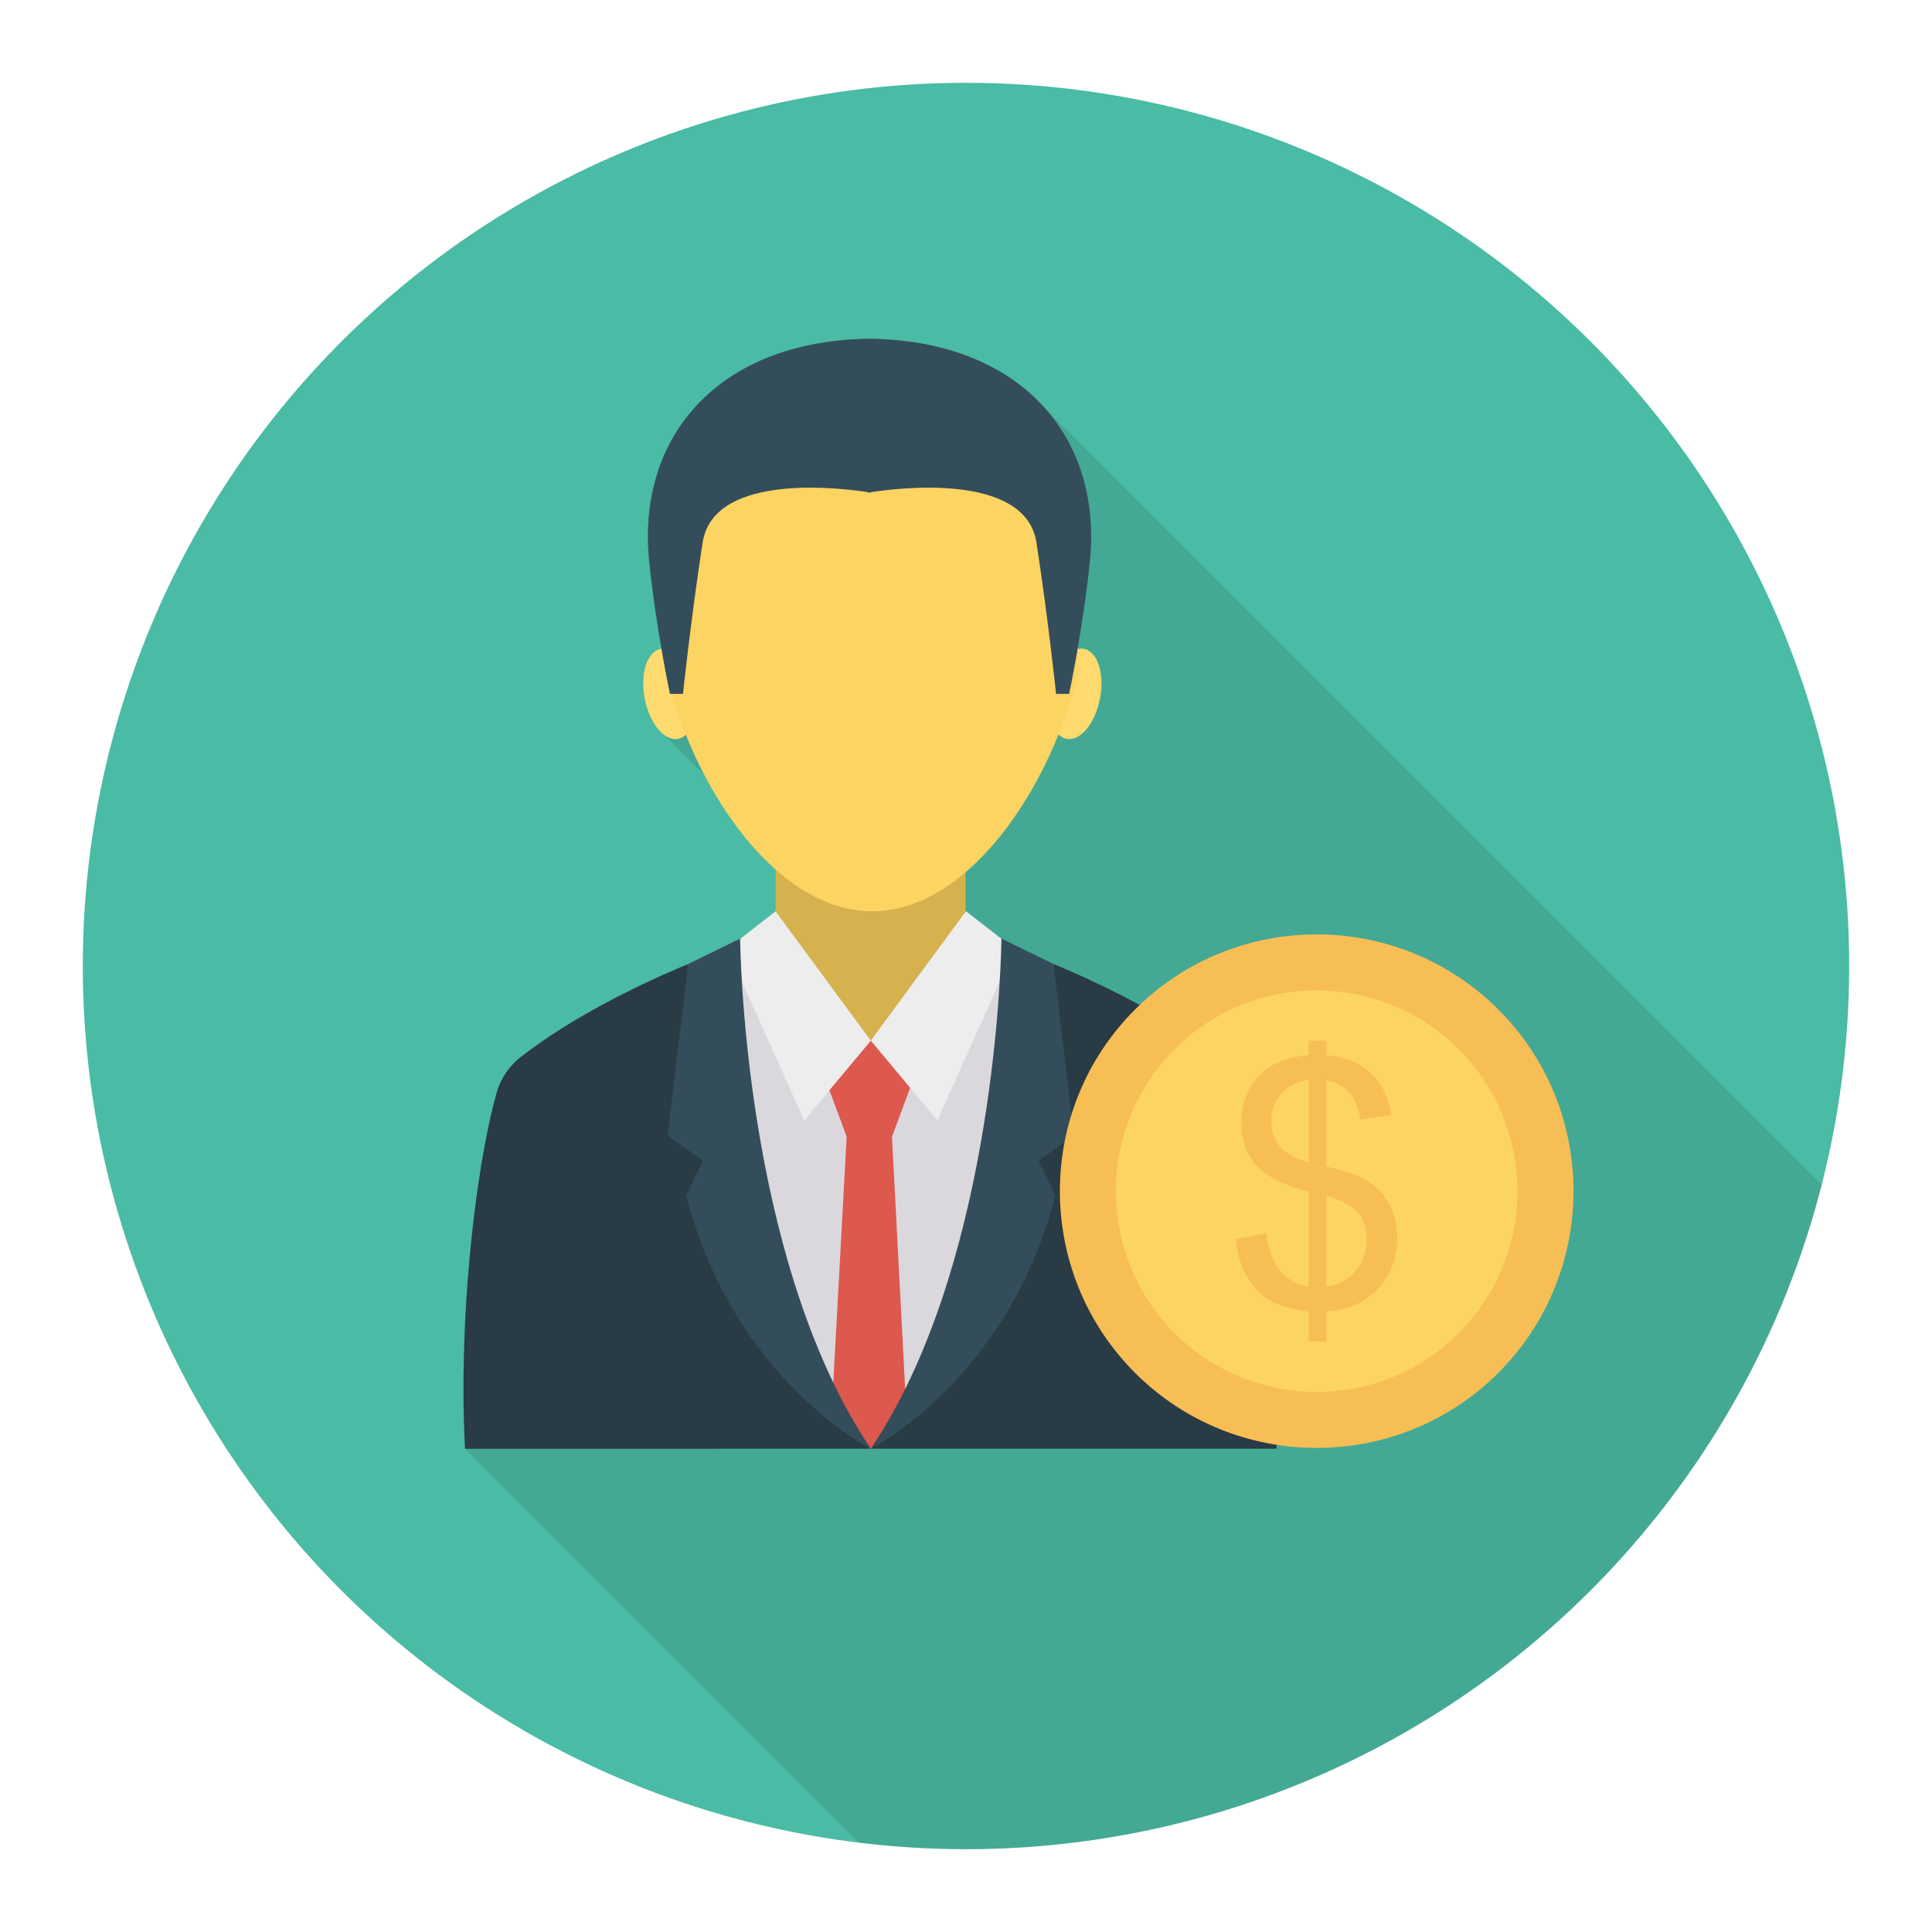 <svg enable-background="new 0 0 140 140" height="512" viewBox="0 0 140 140" width="512" xmlns="http://www.w3.org/2000/svg"><circle cx="70" cy="70" fill="#4abba4" r="64"/><path d="m63.105 24.544h-.19c-10.13.17-15.97 6.2-15.97 14.33 0 .6.04 1.22.1 1.84.24 2.32.59 4.57.89 6.3-.02.01-.04 0-.06 0-.99.2-1.51 1.81-1.16 3.61.23 1.18.77 2.13 1.39 2.61l2.98 2.97c1.38 2.63 3.12 5.03 5.12 6.8v3.03l-2.57 2v-.02l-3.76 1.84c-3.67 1.53-8.37 3.82-12.11 6.72-.86.67-1.49 1.58-1.78 2.63-.49 1.76-1.24 5.09-1.82 10.54-.93 8.86-.46 15.24-.46 15.24l28.53 28.531c2.546.308 5.131.485 7.76.485h.01c29.868-.002 54.953-20.465 62.01-48.135l-56.43-56.43c-2.73-2.96-6.97-4.8-12.48-4.89z" opacity=".1"/><path d="m56.202 59.226h13.766v16.182h-13.766z" fill="#d6b24e"/><path d="m92.03 89.734c-.573-5.447-1.323-8.781-1.816-10.542-.293-1.046-.92-1.959-1.778-2.624-7.23-5.599-18.027-8.922-18.027-8.922l-7.311 7.762v.004l-7.308-7.759s-10.797 3.322-18.027 8.922c-.859.665-1.486 1.578-1.778 2.624-.493 1.761-1.242 5.094-1.816 10.542-.933 8.866-.466 15.243-.466 15.243l29.396-.007h29.398c0-0.0.467-6.377-.467-15.243z" fill="#293b44"/><path d="m72.56 68.383c-1.334-.484-2.151-.735-2.151-.735l-7.31 7.762v.003l-7.308-7.76s-.817.25-2.151.735c-1.01.361-2.315.854-3.784 1.474l.883 10.992 1.546 2.603.407 3.335c3.456 13.372 10.409 18.184 10.409 18.184l.001.001c.046-.032 6.963-4.863 10.408-18.19l.407-3.335 1.546-2.603.883-10.992c-1.469-.62-2.775-1.112-3.784-1.473z" fill="#dbd8dd"/><path d="m64.588 75.408h-3.186l-1.593 2.806 1.593 4.284h3.186l1.593-4.284z" fill="#dd584d"/><path d="m69.999 66.029-6.9 9.38 4.827 5.776 5.581-12.425z" fill="#ededed"/><path d="m56.202 66.034 6.9 9.38-4.827 5.776-5.581-12.425z" fill="#ededed"/><path d="m65.693 102.582-2.592 2.395-2.798-3.318 1.063-19.54h3.257z" fill="#dd584d"/><path d="m50.928 84.096-1.203 2.553c3.456 13.372 13.376 18.327 13.376 18.327-8.619-12.79-9.395-33.571-9.46-36.588-.008-.242-.008-.369-.008-.369l-3.776 1.843-1.482 12.433z" fill="#344d5b"/><path d="m75.273 84.09 1.203 2.553c-3.456 13.372-13.377 18.335-13.377 18.335 8.619-12.79 9.395-33.579 9.461-36.596.008-.242.008-.369.008-.369l3.776 1.843 1.482 12.433z" fill="#344d5b"/><path d="m78.548 47.017c-.99-.192-2.076 1.113-2.425 2.915-.349 1.802.171 3.418 1.161 3.609.99.192 2.076-1.113 2.425-2.915.349-1.801-.171-3.417-1.161-3.609z" fill="#feda6f"/><path d="m47.876 47.017c.99-.192 2.076 1.113 2.425 2.915.349 1.802-.171 3.418-1.161 3.609-.99.192-2.076-1.113-2.425-2.915-.349-1.801.171-3.417 1.161-3.609z" fill="#feda6f"/><path d="m77.744 44.009c0-6.153-3.435-9.097-8.56-10.632v.74l-6.265-5.23c-7.813.497-15.237 7.104-15.237 15.078 0 1.721.284 3.65.813 5.635 2.042 7.829 7.848 16.433 14.712 16.433 6.94 0 12.821-8.869 14.788-16.792.473-1.853-.252-3.606-.252-5.233z" fill="#fcd462"/><path d="m63.102 24.549v-.009c-.031.001-.06.004-.091.005-.031-.001-.06-.004-.091-.005v.009c-10.885.17-16.811 7.121-15.874 16.165.511 4.936 1.5 9.566 1.5 9.566h.947s.553-5.294 1.421-10.959c.806-5.257 10.596-3.879 12.005-3.652v.03s.048-.008.091-.016c.044.007.091.016.091.016v-.03c1.41-.226 11.2-1.604 12.005 3.652.868 5.665 1.421 10.959 1.421 10.959h.947s.989-4.63 1.5-9.566c.937-9.044-4.989-15.994-15.874-16.165z" fill="#344d5b"/><path d="m109.161 98.868c-.188.208-.387.417-.585.615-7.261 7.252-19.066 7.252-26.328 0-.198-.198-.397-.407-.585-.615-6.666-7.301-6.478-18.66.585-25.713 7.261-7.261 19.066-7.261 26.328 0 7.063 7.053 7.251 18.412.585 25.713z" fill="#f7be56"/><path d="m106.161 96.13c-.147.163-.302.326-.458.481-5.677 5.67-14.907 5.67-20.584 0-.155-.155-.31-.318-.458-.481-5.212-5.708-5.065-14.589.458-20.103 5.677-5.677 14.907-5.677 20.584 0 5.522 5.515 5.67 14.395.458 20.103z" fill="#fcd462"/><path d="m94.834 97.218v-2.166c-1.083-.136-1.963-.379-2.641-.728s-1.263-.912-1.757-1.691c-.493-.778-.78-1.729-.86-2.852l2.178-.409c.168 1.163.465 2.018.89 2.563.61.77 1.34 1.199 2.19 1.288v-6.895c-.89-.168-1.801-.513-2.731-1.035-.69-.385-1.221-.919-1.594-1.6s-.56-1.456-.56-2.322c0-1.54.545-2.788 1.636-3.742.73-.642 1.813-1.035 3.249-1.179v-1.035h1.275v1.035c1.259.12 2.258.489 2.996 1.107.947.786 1.516 1.865 1.709 3.237l-2.238.337c-.128-.85-.395-1.502-.8-1.955s-.961-.752-1.667-.896v6.245c1.091.273 1.813.485 2.166.638.674.297 1.223.658 1.649 1.083.425.425.752.931.981 1.516.229.586.343 1.219.343 1.901 0 1.5-.477 2.752-1.432 3.754-.955 1.003-2.19 1.54-3.706 1.612v2.19h-1.275zm0-18.964c-.842.128-1.506.465-1.991 1.011-.485.545-.728 1.191-.728 1.937 0 .738.207 1.356.62 1.853.413.497 1.113.894 2.1 1.191v-5.992zm1.275 14.969c.842-.104 1.538-.469 2.088-1.095.549-.626.824-1.4.824-2.322 0-.786-.195-1.418-.584-1.895-.389-.477-1.165-.904-2.328-1.282z" fill="#f7be56"/></svg>